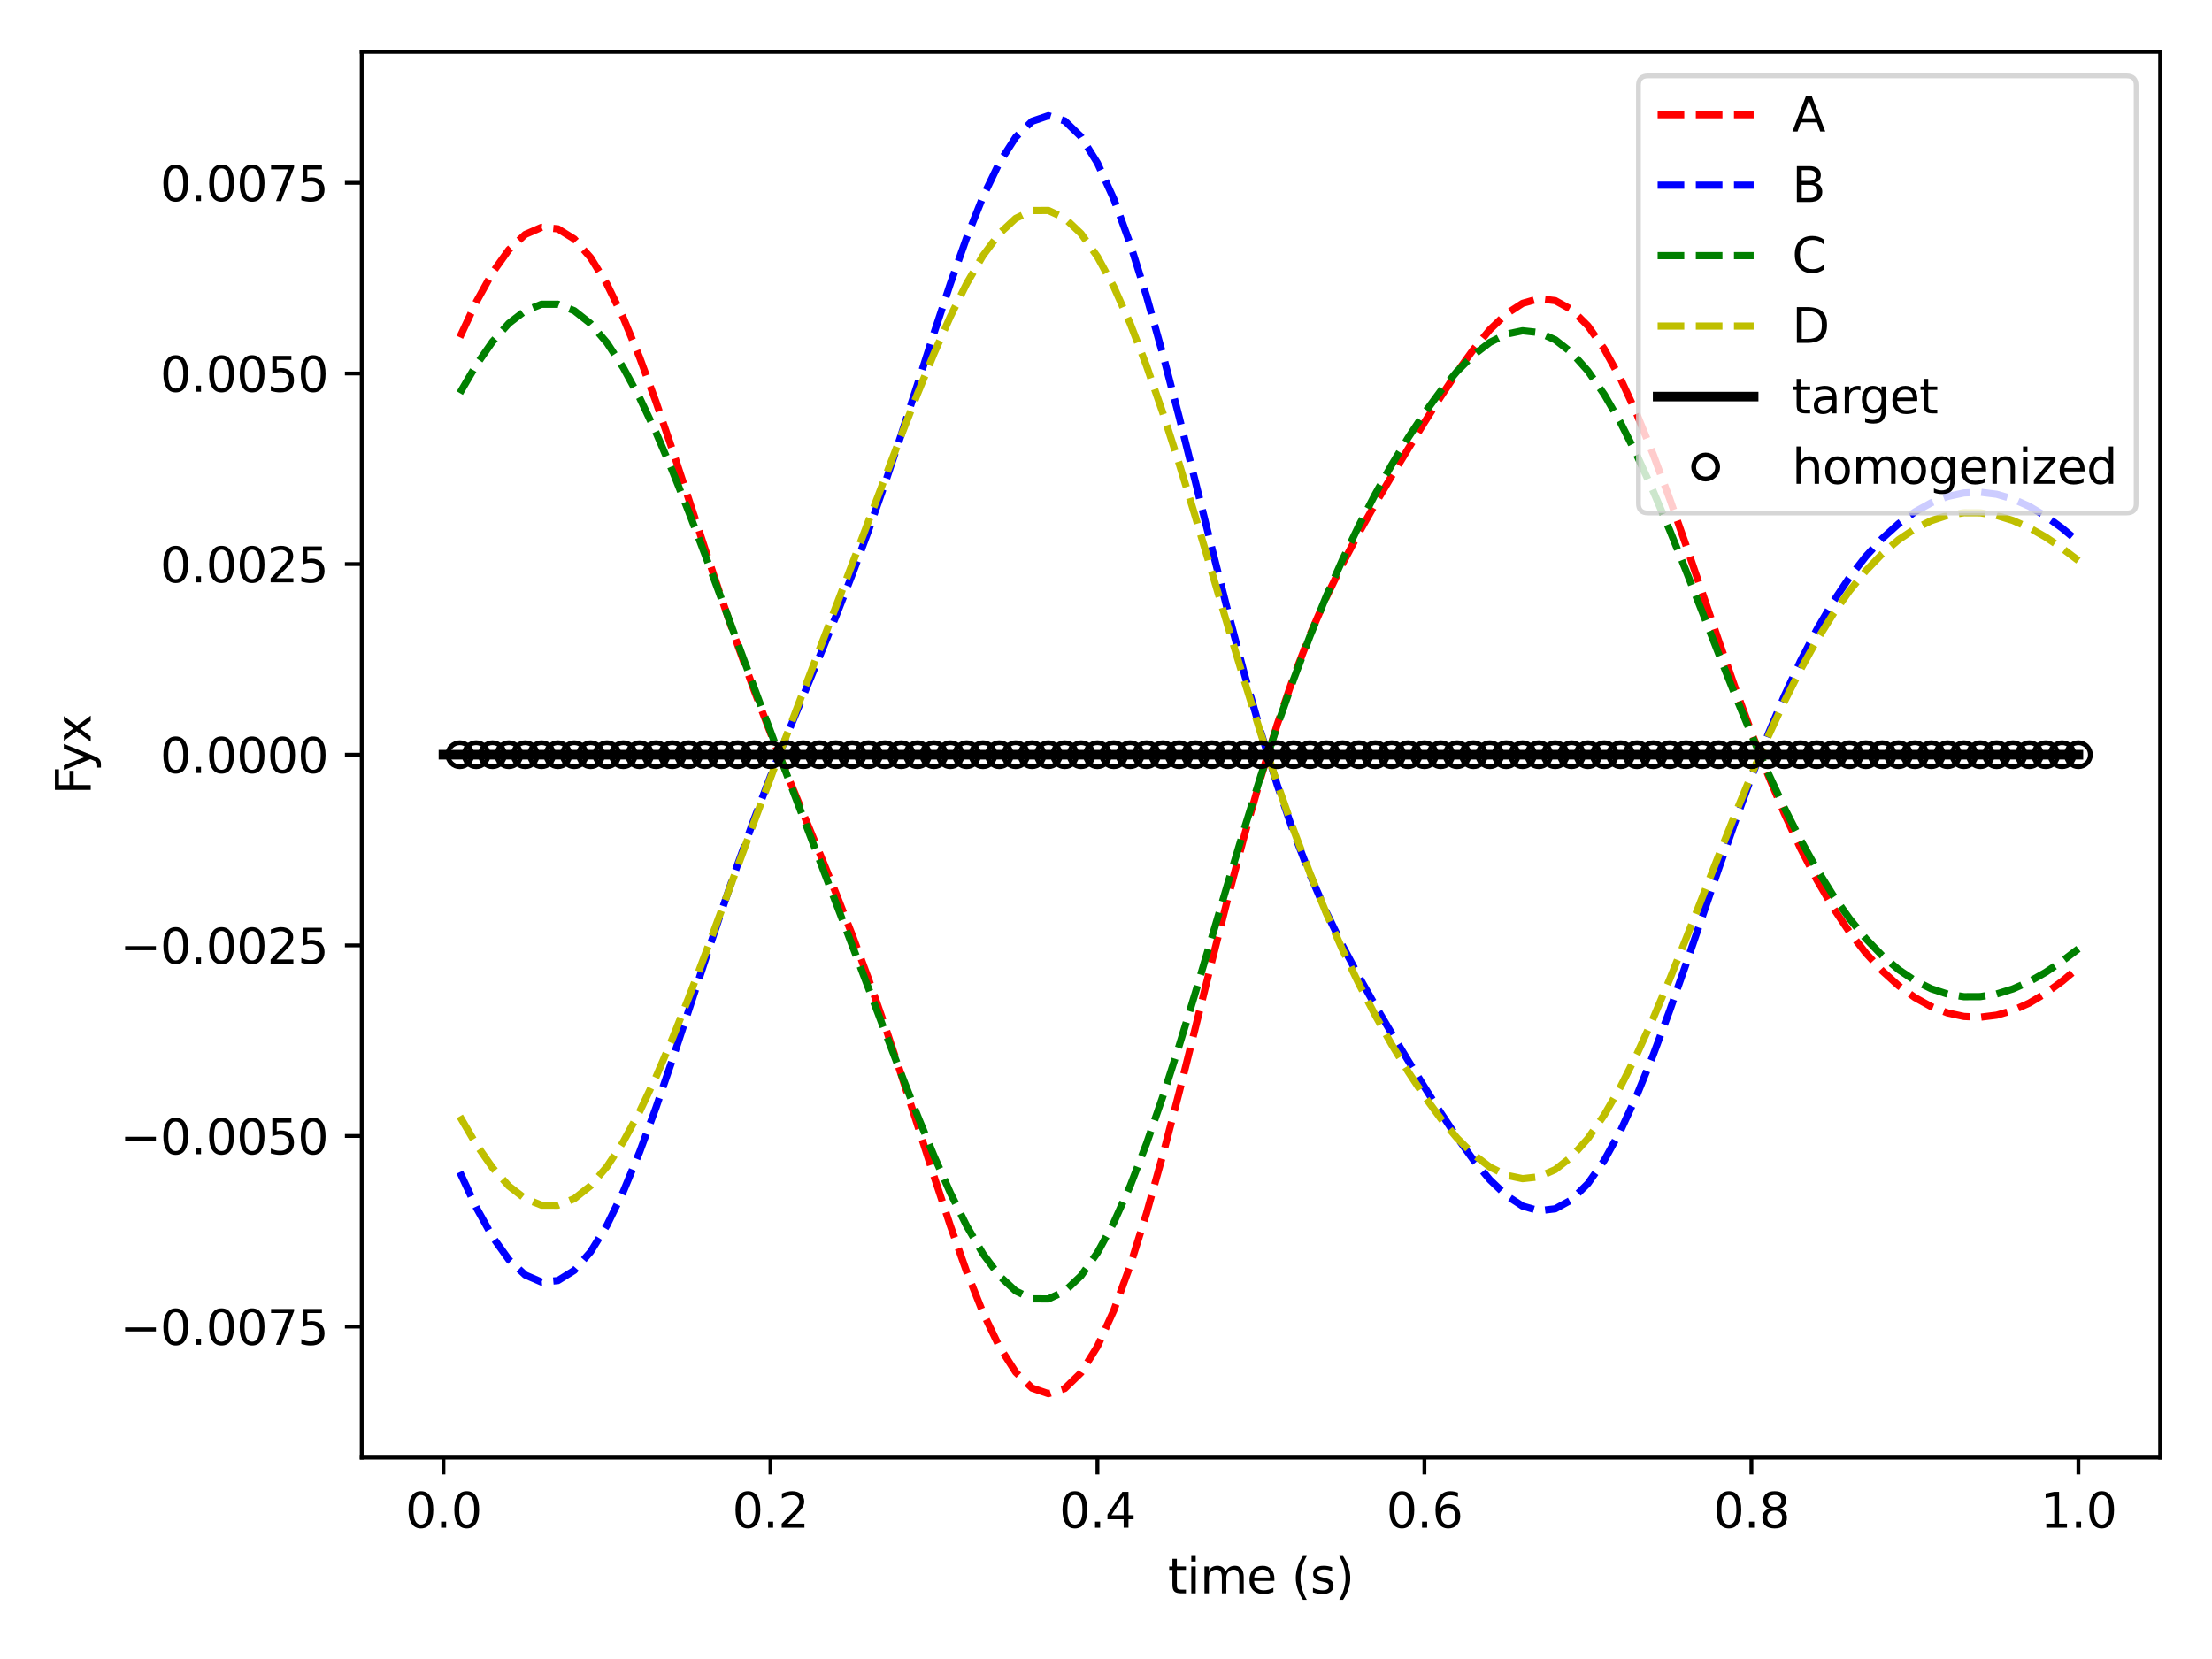 <?xml version="1.0" encoding="utf-8" standalone="no"?>
<!DOCTYPE svg PUBLIC "-//W3C//DTD SVG 1.1//EN"
  "http://www.w3.org/Graphics/SVG/1.1/DTD/svg11.dtd">
<svg xmlns:xlink="http://www.w3.org/1999/xlink" width="460.8pt" height="345.6pt" viewBox="0 0 460.8 345.6" xmlns="http://www.w3.org/2000/svg" version="1.1">
 <defs>
  <style type="text/css">*{stroke-linejoin: round; stroke-linecap: butt}</style>
 </defs>
 <g id="figure_1">
  <g id="patch_1">
   <path d="M 0 345.6 
L 460.8 345.6 
L 460.8 0 
L 0 0 
z
" style="fill: #ffffff"/>
  </g>
  <g id="axes_1">
   <g id="patch_2">
    <path d="M 75.35 303.64 
L 450 303.64 
L 450 10.8 
L 75.35 10.8 
z
" style="fill: #ffffff"/>
   </g>
   <g id="matplotlib.axis_1">
    <g id="xtick_1">
     <g id="line2d_1">
      <defs>
       <path id="m0afcc4e862" d="M 0 0 
L 0 3.5 
" style="stroke: #000000; stroke-width: 0.8"/>
      </defs>
      <g>
       <use xlink:href="#m0afcc4e862" x="92.38" y="303.64" style="stroke: #000000; stroke-width: 0.8"/>
      </g>
     </g>
     <g id="text_1">
      <!-- 0.0 -->
      <g transform="translate(84.428 318.238) scale(0.1 -0.1)">
       <defs>
        <path id="DejaVuSans-30" d="M 2034 4250 
Q 1547 4250 1301 3770 
Q 1056 3291 1056 2328 
Q 1056 1369 1301 889 
Q 1547 409 2034 409 
Q 2525 409 2770 889 
Q 3016 1369 3016 2328 
Q 3016 3291 2770 3770 
Q 2525 4250 2034 4250 
z
M 2034 4750 
Q 2819 4750 3233 4129 
Q 3647 3509 3647 2328 
Q 3647 1150 3233 529 
Q 2819 -91 2034 -91 
Q 1250 -91 836 529 
Q 422 1150 422 2328 
Q 422 3509 836 4129 
Q 1250 4750 2034 4750 
z
" transform="scale(0.016)"/>
        <path id="DejaVuSans-2e" d="M 684 794 
L 1344 794 
L 1344 0 
L 684 0 
L 684 794 
z
" transform="scale(0.016)"/>
       </defs>
       <use xlink:href="#DejaVuSans-30"/>
       <use xlink:href="#DejaVuSans-2e" x="63.623"/>
       <use xlink:href="#DejaVuSans-30" x="95.41"/>
      </g>
     </g>
    </g>
    <g id="xtick_2">
     <g id="line2d_2">
      <g>
       <use xlink:href="#m0afcc4e862" x="160.498" y="303.64" style="stroke: #000000; stroke-width: 0.8"/>
      </g>
     </g>
     <g id="text_2">
      <!-- 0.2 -->
      <g transform="translate(152.546 318.238) scale(0.1 -0.1)">
       <defs>
        <path id="DejaVuSans-32" d="M 1228 531 
L 3431 531 
L 3431 0 
L 469 0 
L 469 531 
Q 828 903 1448 1529 
Q 2069 2156 2228 2338 
Q 2531 2678 2651 2914 
Q 2772 3150 2772 3378 
Q 2772 3750 2511 3984 
Q 2250 4219 1831 4219 
Q 1534 4219 1204 4116 
Q 875 4013 500 3803 
L 500 4441 
Q 881 4594 1212 4672 
Q 1544 4750 1819 4750 
Q 2544 4750 2975 4387 
Q 3406 4025 3406 3419 
Q 3406 3131 3298 2873 
Q 3191 2616 2906 2266 
Q 2828 2175 2409 1742 
Q 1991 1309 1228 531 
z
" transform="scale(0.016)"/>
       </defs>
       <use xlink:href="#DejaVuSans-30"/>
       <use xlink:href="#DejaVuSans-2e" x="63.623"/>
       <use xlink:href="#DejaVuSans-32" x="95.41"/>
      </g>
     </g>
    </g>
    <g id="xtick_3">
     <g id="line2d_3">
      <g>
       <use xlink:href="#m0afcc4e862" x="228.616" y="303.64" style="stroke: #000000; stroke-width: 0.8"/>
      </g>
     </g>
     <g id="text_3">
      <!-- 0.4 -->
      <g transform="translate(220.664 318.238) scale(0.1 -0.1)">
       <defs>
        <path id="DejaVuSans-34" d="M 2419 4116 
L 825 1625 
L 2419 1625 
L 2419 4116 
z
M 2253 4666 
L 3047 4666 
L 3047 1625 
L 3713 1625 
L 3713 1100 
L 3047 1100 
L 3047 0 
L 2419 0 
L 2419 1100 
L 313 1100 
L 313 1709 
L 2253 4666 
z
" transform="scale(0.016)"/>
       </defs>
       <use xlink:href="#DejaVuSans-30"/>
       <use xlink:href="#DejaVuSans-2e" x="63.623"/>
       <use xlink:href="#DejaVuSans-34" x="95.41"/>
      </g>
     </g>
    </g>
    <g id="xtick_4">
     <g id="line2d_4">
      <g>
       <use xlink:href="#m0afcc4e862" x="296.734" y="303.64" style="stroke: #000000; stroke-width: 0.8"/>
      </g>
     </g>
     <g id="text_4">
      <!-- 0.6 -->
      <g transform="translate(288.783 318.238) scale(0.1 -0.1)">
       <defs>
        <path id="DejaVuSans-36" d="M 2113 2584 
Q 1688 2584 1439 2293 
Q 1191 2003 1191 1497 
Q 1191 994 1439 701 
Q 1688 409 2113 409 
Q 2538 409 2786 701 
Q 3034 994 3034 1497 
Q 3034 2003 2786 2293 
Q 2538 2584 2113 2584 
z
M 3366 4563 
L 3366 3988 
Q 3128 4100 2886 4159 
Q 2644 4219 2406 4219 
Q 1781 4219 1451 3797 
Q 1122 3375 1075 2522 
Q 1259 2794 1537 2939 
Q 1816 3084 2150 3084 
Q 2853 3084 3261 2657 
Q 3669 2231 3669 1497 
Q 3669 778 3244 343 
Q 2819 -91 2113 -91 
Q 1303 -91 875 529 
Q 447 1150 447 2328 
Q 447 3434 972 4092 
Q 1497 4750 2381 4750 
Q 2619 4750 2861 4703 
Q 3103 4656 3366 4563 
z
" transform="scale(0.016)"/>
       </defs>
       <use xlink:href="#DejaVuSans-30"/>
       <use xlink:href="#DejaVuSans-2e" x="63.623"/>
       <use xlink:href="#DejaVuSans-36" x="95.41"/>
      </g>
     </g>
    </g>
    <g id="xtick_5">
     <g id="line2d_5">
      <g>
       <use xlink:href="#m0afcc4e862" x="364.852" y="303.64" style="stroke: #000000; stroke-width: 0.8"/>
      </g>
     </g>
     <g id="text_5">
      <!-- 0.8 -->
      <g transform="translate(356.901 318.238) scale(0.1 -0.1)">
       <defs>
        <path id="DejaVuSans-38" d="M 2034 2216 
Q 1584 2216 1326 1975 
Q 1069 1734 1069 1313 
Q 1069 891 1326 650 
Q 1584 409 2034 409 
Q 2484 409 2743 651 
Q 3003 894 3003 1313 
Q 3003 1734 2745 1975 
Q 2488 2216 2034 2216 
z
M 1403 2484 
Q 997 2584 770 2862 
Q 544 3141 544 3541 
Q 544 4100 942 4425 
Q 1341 4750 2034 4750 
Q 2731 4750 3128 4425 
Q 3525 4100 3525 3541 
Q 3525 3141 3298 2862 
Q 3072 2584 2669 2484 
Q 3125 2378 3379 2068 
Q 3634 1759 3634 1313 
Q 3634 634 3220 271 
Q 2806 -91 2034 -91 
Q 1263 -91 848 271 
Q 434 634 434 1313 
Q 434 1759 690 2068 
Q 947 2378 1403 2484 
z
M 1172 3481 
Q 1172 3119 1398 2916 
Q 1625 2713 2034 2713 
Q 2441 2713 2670 2916 
Q 2900 3119 2900 3481 
Q 2900 3844 2670 4047 
Q 2441 4250 2034 4250 
Q 1625 4250 1398 4047 
Q 1172 3844 1172 3481 
z
" transform="scale(0.016)"/>
       </defs>
       <use xlink:href="#DejaVuSans-30"/>
       <use xlink:href="#DejaVuSans-2e" x="63.623"/>
       <use xlink:href="#DejaVuSans-38" x="95.41"/>
      </g>
     </g>
    </g>
    <g id="xtick_6">
     <g id="line2d_6">
      <g>
       <use xlink:href="#m0afcc4e862" x="432.97" y="303.64" style="stroke: #000000; stroke-width: 0.8"/>
      </g>
     </g>
     <g id="text_6">
      <!-- 1.0 -->
      <g transform="translate(425.019 318.238) scale(0.1 -0.1)">
       <defs>
        <path id="DejaVuSans-31" d="M 794 531 
L 1825 531 
L 1825 4091 
L 703 3866 
L 703 4441 
L 1819 4666 
L 2450 4666 
L 2450 531 
L 3481 531 
L 3481 0 
L 794 0 
L 794 531 
z
" transform="scale(0.016)"/>
       </defs>
       <use xlink:href="#DejaVuSans-31"/>
       <use xlink:href="#DejaVuSans-2e" x="63.623"/>
       <use xlink:href="#DejaVuSans-30" x="95.41"/>
      </g>
     </g>
    </g>
    <g id="text_7">
     <!-- time (s) -->
     <g transform="translate(243.284 331.917) scale(0.1 -0.1)">
      <defs>
       <path id="DejaVuSans-74" d="M 1172 4494 
L 1172 3500 
L 2356 3500 
L 2356 3053 
L 1172 3053 
L 1172 1153 
Q 1172 725 1289 603 
Q 1406 481 1766 481 
L 2356 481 
L 2356 0 
L 1766 0 
Q 1100 0 847 248 
Q 594 497 594 1153 
L 594 3053 
L 172 3053 
L 172 3500 
L 594 3500 
L 594 4494 
L 1172 4494 
z
" transform="scale(0.016)"/>
       <path id="DejaVuSans-69" d="M 603 3500 
L 1178 3500 
L 1178 0 
L 603 0 
L 603 3500 
z
M 603 4863 
L 1178 4863 
L 1178 4134 
L 603 4134 
L 603 4863 
z
" transform="scale(0.016)"/>
       <path id="DejaVuSans-6d" d="M 3328 2828 
Q 3544 3216 3844 3400 
Q 4144 3584 4550 3584 
Q 5097 3584 5394 3201 
Q 5691 2819 5691 2113 
L 5691 0 
L 5113 0 
L 5113 2094 
Q 5113 2597 4934 2840 
Q 4756 3084 4391 3084 
Q 3944 3084 3684 2787 
Q 3425 2491 3425 1978 
L 3425 0 
L 2847 0 
L 2847 2094 
Q 2847 2600 2669 2842 
Q 2491 3084 2119 3084 
Q 1678 3084 1418 2786 
Q 1159 2488 1159 1978 
L 1159 0 
L 581 0 
L 581 3500 
L 1159 3500 
L 1159 2956 
Q 1356 3278 1631 3431 
Q 1906 3584 2284 3584 
Q 2666 3584 2933 3390 
Q 3200 3197 3328 2828 
z
" transform="scale(0.016)"/>
       <path id="DejaVuSans-65" d="M 3597 1894 
L 3597 1613 
L 953 1613 
Q 991 1019 1311 708 
Q 1631 397 2203 397 
Q 2534 397 2845 478 
Q 3156 559 3463 722 
L 3463 178 
Q 3153 47 2828 -22 
Q 2503 -91 2169 -91 
Q 1331 -91 842 396 
Q 353 884 353 1716 
Q 353 2575 817 3079 
Q 1281 3584 2069 3584 
Q 2775 3584 3186 3129 
Q 3597 2675 3597 1894 
z
M 3022 2063 
Q 3016 2534 2758 2815 
Q 2500 3097 2075 3097 
Q 1594 3097 1305 2825 
Q 1016 2553 972 2059 
L 3022 2063 
z
" transform="scale(0.016)"/>
       <path id="DejaVuSans-20" transform="scale(0.016)"/>
       <path id="DejaVuSans-28" d="M 1984 4856 
Q 1566 4138 1362 3434 
Q 1159 2731 1159 2009 
Q 1159 1288 1364 580 
Q 1569 -128 1984 -844 
L 1484 -844 
Q 1016 -109 783 600 
Q 550 1309 550 2009 
Q 550 2706 781 3412 
Q 1013 4119 1484 4856 
L 1984 4856 
z
" transform="scale(0.016)"/>
       <path id="DejaVuSans-73" d="M 2834 3397 
L 2834 2853 
Q 2591 2978 2328 3040 
Q 2066 3103 1784 3103 
Q 1356 3103 1142 2972 
Q 928 2841 928 2578 
Q 928 2378 1081 2264 
Q 1234 2150 1697 2047 
L 1894 2003 
Q 2506 1872 2764 1633 
Q 3022 1394 3022 966 
Q 3022 478 2636 193 
Q 2250 -91 1575 -91 
Q 1294 -91 989 -36 
Q 684 19 347 128 
L 347 722 
Q 666 556 975 473 
Q 1284 391 1588 391 
Q 1994 391 2212 530 
Q 2431 669 2431 922 
Q 2431 1156 2273 1281 
Q 2116 1406 1581 1522 
L 1381 1569 
Q 847 1681 609 1914 
Q 372 2147 372 2553 
Q 372 3047 722 3315 
Q 1072 3584 1716 3584 
Q 2034 3584 2315 3537 
Q 2597 3491 2834 3397 
z
" transform="scale(0.016)"/>
       <path id="DejaVuSans-29" d="M 513 4856 
L 1013 4856 
Q 1481 4119 1714 3412 
Q 1947 2706 1947 2009 
Q 1947 1309 1714 600 
Q 1481 -109 1013 -844 
L 513 -844 
Q 928 -128 1133 580 
Q 1338 1288 1338 2009 
Q 1338 2731 1133 3434 
Q 928 4138 513 4856 
z
" transform="scale(0.016)"/>
      </defs>
      <use xlink:href="#DejaVuSans-74"/>
      <use xlink:href="#DejaVuSans-69" x="39.209"/>
      <use xlink:href="#DejaVuSans-6d" x="66.992"/>
      <use xlink:href="#DejaVuSans-65" x="164.404"/>
      <use xlink:href="#DejaVuSans-20" x="225.928"/>
      <use xlink:href="#DejaVuSans-28" x="257.715"/>
      <use xlink:href="#DejaVuSans-73" x="296.729"/>
      <use xlink:href="#DejaVuSans-29" x="348.828"/>
     </g>
    </g>
   </g>
   <g id="matplotlib.axis_2">
    <g id="ytick_1">
     <g id="line2d_7">
      <defs>
       <path id="m9a84eaff86" d="M 0 0 
L -3.5 0 
" style="stroke: #000000; stroke-width: 0.8"/>
      </defs>
      <g>
       <use xlink:href="#m9a84eaff86" x="75.35" y="276.352" style="stroke: #000000; stroke-width: 0.8"/>
      </g>
     </g>
     <g id="text_8">
      <!-- −0.0075 -->
      <g transform="translate(24.98 280.151) scale(0.1 -0.1)">
       <defs>
        <path id="DejaVuSans-2212" d="M 678 2272 
L 4684 2272 
L 4684 1741 
L 678 1741 
L 678 2272 
z
" transform="scale(0.016)"/>
        <path id="DejaVuSans-37" d="M 525 4666 
L 3525 4666 
L 3525 4397 
L 1831 0 
L 1172 0 
L 2766 4134 
L 525 4134 
L 525 4666 
z
" transform="scale(0.016)"/>
        <path id="DejaVuSans-35" d="M 691 4666 
L 3169 4666 
L 3169 4134 
L 1269 4134 
L 1269 2991 
Q 1406 3038 1543 3061 
Q 1681 3084 1819 3084 
Q 2600 3084 3056 2656 
Q 3513 2228 3513 1497 
Q 3513 744 3044 326 
Q 2575 -91 1722 -91 
Q 1428 -91 1123 -41 
Q 819 9 494 109 
L 494 744 
Q 775 591 1075 516 
Q 1375 441 1709 441 
Q 2250 441 2565 725 
Q 2881 1009 2881 1497 
Q 2881 1984 2565 2268 
Q 2250 2553 1709 2553 
Q 1456 2553 1204 2497 
Q 953 2441 691 2322 
L 691 4666 
z
" transform="scale(0.016)"/>
       </defs>
       <use xlink:href="#DejaVuSans-2212"/>
       <use xlink:href="#DejaVuSans-30" x="83.789"/>
       <use xlink:href="#DejaVuSans-2e" x="147.412"/>
       <use xlink:href="#DejaVuSans-30" x="179.199"/>
       <use xlink:href="#DejaVuSans-30" x="242.822"/>
       <use xlink:href="#DejaVuSans-37" x="306.445"/>
       <use xlink:href="#DejaVuSans-35" x="370.068"/>
      </g>
     </g>
    </g>
    <g id="ytick_2">
     <g id="line2d_8">
      <g>
       <use xlink:href="#m9a84eaff86" x="75.35" y="236.641" style="stroke: #000000; stroke-width: 0.8"/>
      </g>
     </g>
     <g id="text_9">
      <!-- −0.0050 -->
      <g transform="translate(24.98 240.44) scale(0.1 -0.1)">
       <use xlink:href="#DejaVuSans-2212"/>
       <use xlink:href="#DejaVuSans-30" x="83.789"/>
       <use xlink:href="#DejaVuSans-2e" x="147.412"/>
       <use xlink:href="#DejaVuSans-30" x="179.199"/>
       <use xlink:href="#DejaVuSans-30" x="242.822"/>
       <use xlink:href="#DejaVuSans-35" x="306.445"/>
       <use xlink:href="#DejaVuSans-30" x="370.068"/>
      </g>
     </g>
    </g>
    <g id="ytick_3">
     <g id="line2d_9">
      <g>
       <use xlink:href="#m9a84eaff86" x="75.35" y="196.93" style="stroke: #000000; stroke-width: 0.8"/>
      </g>
     </g>
     <g id="text_10">
      <!-- −0.0025 -->
      <g transform="translate(24.98 200.729) scale(0.1 -0.1)">
       <use xlink:href="#DejaVuSans-2212"/>
       <use xlink:href="#DejaVuSans-30" x="83.789"/>
       <use xlink:href="#DejaVuSans-2e" x="147.412"/>
       <use xlink:href="#DejaVuSans-30" x="179.199"/>
       <use xlink:href="#DejaVuSans-30" x="242.822"/>
       <use xlink:href="#DejaVuSans-32" x="306.445"/>
       <use xlink:href="#DejaVuSans-35" x="370.068"/>
      </g>
     </g>
    </g>
    <g id="ytick_4">
     <g id="line2d_10">
      <g>
       <use xlink:href="#m9a84eaff86" x="75.35" y="157.219" style="stroke: #000000; stroke-width: 0.8"/>
      </g>
     </g>
     <g id="text_11">
      <!-- 0.0000 -->
      <g transform="translate(33.359 161.019) scale(0.1 -0.1)">
       <use xlink:href="#DejaVuSans-30"/>
       <use xlink:href="#DejaVuSans-2e" x="63.623"/>
       <use xlink:href="#DejaVuSans-30" x="95.41"/>
       <use xlink:href="#DejaVuSans-30" x="159.033"/>
       <use xlink:href="#DejaVuSans-30" x="222.656"/>
       <use xlink:href="#DejaVuSans-30" x="286.279"/>
      </g>
     </g>
    </g>
    <g id="ytick_5">
     <g id="line2d_11">
      <g>
       <use xlink:href="#m9a84eaff86" x="75.35" y="117.509" style="stroke: #000000; stroke-width: 0.8"/>
      </g>
     </g>
     <g id="text_12">
      <!-- 0.0025 -->
      <g transform="translate(33.359 121.308) scale(0.1 -0.1)">
       <use xlink:href="#DejaVuSans-30"/>
       <use xlink:href="#DejaVuSans-2e" x="63.623"/>
       <use xlink:href="#DejaVuSans-30" x="95.41"/>
       <use xlink:href="#DejaVuSans-30" x="159.033"/>
       <use xlink:href="#DejaVuSans-32" x="222.656"/>
       <use xlink:href="#DejaVuSans-35" x="286.279"/>
      </g>
     </g>
    </g>
    <g id="ytick_6">
     <g id="line2d_12">
      <g>
       <use xlink:href="#m9a84eaff86" x="75.35" y="77.798" style="stroke: #000000; stroke-width: 0.8"/>
      </g>
     </g>
     <g id="text_13">
      <!-- 0.0050 -->
      <g transform="translate(33.359 81.597) scale(0.1 -0.1)">
       <use xlink:href="#DejaVuSans-30"/>
       <use xlink:href="#DejaVuSans-2e" x="63.623"/>
       <use xlink:href="#DejaVuSans-30" x="95.41"/>
       <use xlink:href="#DejaVuSans-30" x="159.033"/>
       <use xlink:href="#DejaVuSans-35" x="222.656"/>
       <use xlink:href="#DejaVuSans-30" x="286.279"/>
      </g>
     </g>
    </g>
    <g id="ytick_7">
     <g id="line2d_13">
      <g>
       <use xlink:href="#m9a84eaff86" x="75.35" y="38.087" style="stroke: #000000; stroke-width: 0.8"/>
      </g>
     </g>
     <g id="text_14">
      <!-- 0.0075 -->
      <g transform="translate(33.359 41.887) scale(0.1 -0.1)">
       <use xlink:href="#DejaVuSans-30"/>
       <use xlink:href="#DejaVuSans-2e" x="63.623"/>
       <use xlink:href="#DejaVuSans-30" x="95.41"/>
       <use xlink:href="#DejaVuSans-30" x="159.033"/>
       <use xlink:href="#DejaVuSans-37" x="222.656"/>
       <use xlink:href="#DejaVuSans-35" x="286.279"/>
      </g>
     </g>
    </g>
    <g id="text_15">
     <!-- Fyx -->
     <g transform="translate(18.9 165.558) rotate(-90) scale(0.1 -0.1)">
      <defs>
       <path id="DejaVuSans-46" d="M 628 4666 
L 3309 4666 
L 3309 4134 
L 1259 4134 
L 1259 2759 
L 3109 2759 
L 3109 2228 
L 1259 2228 
L 1259 0 
L 628 0 
L 628 4666 
z
" transform="scale(0.016)"/>
       <path id="DejaVuSans-79" d="M 2059 -325 
Q 1816 -950 1584 -1140 
Q 1353 -1331 966 -1331 
L 506 -1331 
L 506 -850 
L 844 -850 
Q 1081 -850 1212 -737 
Q 1344 -625 1503 -206 
L 1606 56 
L 191 3500 
L 800 3500 
L 1894 763 
L 2988 3500 
L 3597 3500 
L 2059 -325 
z
" transform="scale(0.016)"/>
       <path id="DejaVuSans-78" d="M 3513 3500 
L 2247 1797 
L 3578 0 
L 2900 0 
L 1881 1375 
L 863 0 
L 184 0 
L 1544 1831 
L 300 3500 
L 978 3500 
L 1906 2253 
L 2834 3500 
L 3513 3500 
z
" transform="scale(0.016)"/>
      </defs>
      <use xlink:href="#DejaVuSans-46"/>
      <use xlink:href="#DejaVuSans-79" x="48.395"/>
      <use xlink:href="#DejaVuSans-78" x="107.574"/>
     </g>
    </g>
   </g>
   <g id="line2d_14">
    <path d="M 95.785 70.269 
L 99.191 62.949 
L 102.597 56.792 
L 106.003 52.026 
L 109.409 48.838 
L 112.815 47.362 
L 116.221 47.675 
L 119.627 49.792 
L 123.033 53.668 
L 126.439 59.195 
L 129.845 66.204 
L 133.25 74.47 
L 136.656 83.722 
L 140.062 93.66 
L 143.468 103.97 
L 146.874 114.356 
L 150.28 124.562 
L 153.686 134.404 
L 157.092 143.78 
L 160.498 152.681 
L 163.904 161.187 
L 167.31 169.448 
L 170.715 177.658 
L 174.121 186.026 
L 177.527 194.742 
L 180.933 203.941 
L 184.339 213.675 
L 187.745 223.892 
L 191.151 234.428 
L 194.557 245.017 
L 197.963 255.313 
L 201.369 264.925 
L 204.775 273.456 
L 208.18 280.536 
L 211.586 285.853 
L 214.992 289.17 
L 218.398 290.329 
L 221.804 289.255 
L 225.21 285.949 
L 228.616 280.48 
L 232.022 272.986 
L 235.428 263.665 
L 238.834 252.772 
L 242.24 240.616 
L 245.645 227.551 
L 249.051 213.96 
L 252.457 200.239 
L 255.863 186.771 
L 259.269 173.894 
L 262.675 161.877 
L 266.081 150.896 
L 269.487 141.024 
L 272.893 132.231 
L 276.299 124.406 
L 279.705 117.378 
L 283.11 110.949 
L 286.516 104.926 
L 289.922 99.152 
L 293.328 93.521 
L 296.734 88 
L 300.14 82.623 
L 303.546 77.496 
L 306.952 72.782 
L 310.358 68.682 
L 313.764 65.415 
L 317.17 63.198 
L 320.575 62.22 
L 323.981 62.625 
L 327.387 64.504 
L 330.793 67.883 
L 334.199 72.722 
L 337.605 78.923 
L 341.011 86.327 
L 344.417 94.733 
L 347.823 103.907 
L 351.229 113.595 
L 354.635 123.537 
L 358.04 133.486 
L 361.446 143.215 
L 364.852 152.532 
L 368.258 161.285 
L 371.664 169.366 
L 375.07 176.707 
L 378.476 183.283 
L 381.882 189.096 
L 385.288 194.17 
L 388.694 198.542 
L 392.1 202.25 
L 395.505 205.33 
L 398.911 207.808 
L 402.317 209.7 
L 405.723 211.013 
L 409.129 211.747 
L 412.535 211.901 
L 415.941 211.476 
L 419.347 210.484 
L 422.753 208.948 
L 426.159 206.91 
L 429.565 204.427 
L 432.97 201.573 
" clip-path="url(#pb21cee288b)" style="fill: none; stroke-dasharray: 5.55,2.4; stroke-dashoffset: 0; stroke: #ff0000; stroke-width: 1.5"/>
   </g>
   <g id="line2d_15">
    <path d="M 95.785 244.17 
L 99.191 251.49 
L 102.597 257.647 
L 106.003 262.413 
L 109.409 265.601 
L 112.815 267.077 
L 116.221 266.764 
L 119.627 264.647 
L 123.033 260.771 
L 126.439 255.244 
L 129.845 248.235 
L 133.25 239.969 
L 136.656 230.716 
L 140.062 220.779 
L 143.468 210.469 
L 146.874 200.083 
L 150.28 189.877 
L 153.686 180.035 
L 157.092 170.659 
L 160.498 161.758 
L 163.904 153.252 
L 167.31 144.992 
L 170.715 136.782 
L 174.121 128.414 
L 177.527 119.698 
L 180.933 110.498 
L 184.339 100.764 
L 187.745 90.548 
L 191.151 80.011 
L 194.557 69.422 
L 197.963 59.126 
L 201.369 49.514 
L 204.775 40.983 
L 208.18 33.904 
L 211.586 28.587 
L 214.992 25.27 
L 218.398 24.111 
L 221.804 25.185 
L 225.21 28.492 
L 228.616 33.96 
L 232.022 41.454 
L 235.428 50.775 
L 238.834 61.668 
L 242.24 73.823 
L 245.645 86.889 
L 249.051 100.48 
L 252.457 114.2 
L 255.863 127.668 
L 259.269 140.545 
L 262.675 152.562 
L 266.081 163.543 
L 269.487 173.415 
L 272.893 182.208 
L 276.299 190.033 
L 279.705 197.061 
L 283.11 203.49 
L 286.516 209.513 
L 289.922 215.288 
L 293.328 220.918 
L 296.734 226.439 
L 300.14 231.816 
L 303.546 236.943 
L 306.952 241.657 
L 310.358 245.757 
L 313.764 249.024 
L 317.17 251.241 
L 320.575 252.219 
L 323.981 251.814 
L 327.387 249.935 
L 330.793 246.556 
L 334.199 241.716 
L 337.605 235.516 
L 341.011 228.112 
L 344.417 219.706 
L 347.823 210.532 
L 351.229 200.844 
L 354.635 190.902 
L 358.04 180.953 
L 361.446 171.224 
L 364.852 161.907 
L 368.258 153.154 
L 371.664 145.073 
L 375.07 137.732 
L 378.476 131.156 
L 381.882 125.343 
L 385.288 120.269 
L 388.694 115.897 
L 392.1 112.189 
L 395.505 109.109 
L 398.911 106.631 
L 402.317 104.739 
L 405.723 103.426 
L 409.129 102.692 
L 412.535 102.538 
L 415.941 102.963 
L 419.347 103.955 
L 422.753 105.491 
L 426.159 107.529 
L 429.565 110.012 
L 432.97 112.866 
" clip-path="url(#pb21cee288b)" style="fill: none; stroke-dasharray: 5.55,2.4; stroke-dashoffset: 0; stroke: #0000ff; stroke-width: 1.5"/>
   </g>
   <g id="line2d_16">
    <path d="M 95.785 81.882 
L 99.191 76.07 
L 102.597 71.178 
L 106.003 67.357 
L 109.409 64.729 
L 112.815 63.383 
L 116.221 63.376 
L 119.627 64.729 
L 123.033 67.424 
L 126.439 71.41 
L 129.845 76.6 
L 133.25 82.875 
L 136.656 90.085 
L 140.062 98.06 
L 143.468 106.614 
L 146.874 115.563 
L 150.28 124.735 
L 153.686 133.986 
L 157.092 143.209 
L 160.498 152.341 
L 163.904 161.361 
L 167.31 170.286 
L 170.715 179.159 
L 174.121 188.028 
L 177.527 196.933 
L 180.933 205.885 
L 184.339 214.852 
L 187.745 223.752 
L 191.151 232.45 
L 194.557 240.763 
L 197.963 248.477 
L 201.369 255.363 
L 204.775 261.197 
L 208.18 265.778 
L 211.586 268.944 
L 214.992 270.575 
L 218.398 270.598 
L 221.804 268.987 
L 225.21 265.756 
L 228.616 260.96 
L 232.022 254.688 
L 235.428 247.064 
L 238.834 238.245 
L 242.24 228.423 
L 245.645 217.816 
L 249.051 206.666 
L 252.457 195.224 
L 255.863 183.743 
L 259.269 172.456 
L 262.675 161.562 
L 266.081 151.215 
L 269.487 141.513 
L 272.893 132.504 
L 276.299 124.183 
L 279.705 116.514 
L 283.11 109.437 
L 286.516 102.891 
L 289.922 96.825 
L 293.328 91.214 
L 296.734 86.065 
L 300.14 81.418 
L 303.546 77.347 
L 306.952 73.949 
L 310.358 71.336 
L 313.764 69.62 
L 317.17 68.907 
L 320.575 69.278 
L 323.981 70.788 
L 327.387 73.459 
L 330.793 77.272 
L 334.199 82.176 
L 337.605 88.079 
L 341.011 94.861 
L 344.417 102.372 
L 347.823 110.447 
L 351.229 118.903 
L 354.635 127.56 
L 358.04 136.238 
L 361.446 144.772 
L 364.852 153.017 
L 368.258 160.851 
L 371.664 168.178 
L 375.07 174.927 
L 378.476 181.055 
L 381.882 186.536 
L 385.288 191.363 
L 388.694 195.539 
L 392.1 199.075 
L 395.505 201.984 
L 398.911 204.281 
L 402.317 205.978 
L 405.723 207.089 
L 409.129 207.628 
L 412.535 207.611 
L 415.941 207.06 
L 419.347 206.004 
L 422.753 204.481 
L 426.159 202.541 
L 429.565 200.243 
L 432.97 197.654 
" clip-path="url(#pb21cee288b)" style="fill: none; stroke-dasharray: 5.55,2.4; stroke-dashoffset: 0; stroke: #008000; stroke-width: 1.5"/>
   </g>
   <g id="line2d_17">
    <path d="M 95.785 232.557 
L 99.191 238.369 
L 102.597 243.26 
L 106.003 247.082 
L 109.409 249.71 
L 112.815 251.056 
L 116.221 251.063 
L 119.627 249.711 
L 123.033 247.015 
L 126.439 243.029 
L 129.845 237.839 
L 133.25 231.564 
L 136.656 224.354 
L 140.062 216.379 
L 143.468 207.825 
L 146.874 198.876 
L 150.28 189.704 
L 153.686 180.453 
L 157.092 171.229 
L 160.498 162.098 
L 163.904 153.078 
L 167.31 144.152 
L 170.715 135.279 
L 174.121 126.41 
L 177.527 117.505 
L 180.933 108.554 
L 184.339 99.586 
L 187.745 90.686 
L 191.151 81.989 
L 194.557 73.676 
L 197.963 65.962 
L 201.369 59.076 
L 204.775 53.242 
L 208.18 48.66 
L 211.586 45.494 
L 214.992 43.863 
L 218.398 43.84 
L 221.804 45.451 
L 225.21 48.681 
L 228.616 53.478 
L 232.022 59.75 
L 235.428 67.374 
L 238.834 76.193 
L 242.24 86.015 
L 245.645 96.622 
L 249.051 107.773 
L 252.457 119.215 
L 255.863 130.696 
L 259.269 141.983 
L 262.675 152.877 
L 266.081 163.224 
L 269.487 172.925 
L 272.893 181.935 
L 276.299 190.256 
L 279.705 197.925 
L 283.11 205.002 
L 286.516 211.548 
L 289.922 217.613 
L 293.328 223.224 
L 296.734 228.374 
L 300.14 233.021 
L 303.546 237.092 
L 306.952 240.49 
L 310.358 243.103 
L 313.764 244.819 
L 317.17 245.532 
L 320.575 245.161 
L 323.981 243.651 
L 327.387 240.98 
L 330.793 237.167 
L 334.199 232.263 
L 337.605 226.36 
L 341.011 219.578 
L 344.417 212.067 
L 347.823 203.992 
L 351.229 195.535 
L 354.635 186.879 
L 358.04 178.201 
L 361.446 169.667 
L 364.852 161.421 
L 368.258 153.588 
L 371.664 146.261 
L 375.07 139.512 
L 378.476 133.384 
L 381.882 127.903 
L 385.288 123.076 
L 388.694 118.9 
L 392.1 115.364 
L 395.505 112.455 
L 398.911 110.158 
L 402.317 108.461 
L 405.723 107.35 
L 409.129 106.811 
L 412.535 106.828 
L 415.941 107.379 
L 419.347 108.435 
L 422.753 109.958 
L 426.159 111.897 
L 429.565 114.196 
L 432.97 116.784 
" clip-path="url(#pb21cee288b)" style="fill: none; stroke-dasharray: 5.55,2.4; stroke-dashoffset: 0; stroke: #bfbf00; stroke-width: 1.5"/>
   </g>
   <g id="line2d_18">
    <path d="M 92.38 157.219 
L 95.785 157.219 
L 99.191 157.219 
L 102.597 157.219 
L 106.003 157.219 
L 109.409 157.219 
L 112.815 157.219 
L 116.221 157.219 
L 119.627 157.219 
L 123.033 157.219 
L 126.439 157.219 
L 129.845 157.219 
L 133.25 157.219 
L 136.656 157.219 
L 140.062 157.219 
L 143.468 157.219 
L 146.874 157.219 
L 150.28 157.219 
L 153.686 157.219 
L 157.092 157.219 
L 160.498 157.219 
L 163.904 157.219 
L 167.31 157.219 
L 170.715 157.219 
L 174.121 157.219 
L 177.527 157.219 
L 180.933 157.219 
L 184.339 157.219 
L 187.745 157.219 
L 191.151 157.219 
L 194.557 157.219 
L 197.963 157.219 
L 201.369 157.219 
L 204.775 157.219 
L 208.18 157.219 
L 211.586 157.219 
L 214.992 157.219 
L 218.398 157.219 
L 221.804 157.219 
L 225.21 157.219 
L 228.616 157.219 
L 232.022 157.219 
L 235.428 157.219 
L 238.834 157.219 
L 242.24 157.219 
L 245.645 157.219 
L 249.051 157.219 
L 252.457 157.219 
L 255.863 157.219 
L 259.269 157.219 
L 262.675 157.219 
L 266.081 157.219 
L 269.487 157.219 
L 272.893 157.219 
L 276.299 157.219 
L 279.705 157.219 
L 283.11 157.219 
L 286.516 157.219 
L 289.922 157.219 
L 293.328 157.219 
L 296.734 157.219 
L 300.14 157.219 
L 303.546 157.219 
L 306.952 157.219 
L 310.358 157.219 
L 313.764 157.219 
L 317.17 157.219 
L 320.575 157.219 
L 323.981 157.219 
L 327.387 157.219 
L 330.793 157.219 
L 334.199 157.219 
L 337.605 157.219 
L 341.011 157.219 
L 344.417 157.219 
L 347.823 157.219 
L 351.229 157.219 
L 354.635 157.219 
L 358.04 157.219 
L 361.446 157.219 
L 364.852 157.219 
L 368.258 157.219 
L 371.664 157.219 
L 375.07 157.219 
L 378.476 157.219 
L 381.882 157.219 
L 385.288 157.219 
L 388.694 157.219 
L 392.1 157.219 
L 395.505 157.219 
L 398.911 157.219 
L 402.317 157.219 
L 405.723 157.219 
L 409.129 157.219 
L 412.535 157.219 
L 415.941 157.219 
L 419.347 157.219 
L 422.753 157.219 
L 426.159 157.219 
L 429.565 157.219 
L 432.97 157.219 
" clip-path="url(#pb21cee288b)" style="fill: none; stroke: #000000; stroke-width: 2; stroke-linecap: square"/>
   </g>
   <g id="line2d_19">
    <defs>
     <path id="mef61c03df7" d="M 0 2.5 
C 0.663 2.5 1.299 2.237 1.768 1.768 
C 2.237 1.299 2.5 0.663 2.5 0 
C 2.5 -0.663 2.237 -1.299 1.768 -1.768 
C 1.299 -2.237 0.663 -2.5 0 -2.5 
C -0.663 -2.5 -1.299 -2.237 -1.768 -1.768 
C -2.237 -1.299 -2.5 -0.663 -2.5 0 
C -2.5 0.663 -2.237 1.299 -1.768 1.768 
C -1.299 2.237 -0.663 2.5 0 2.5 
z
" style="stroke: #000000"/>
    </defs>
    <g clip-path="url(#pb21cee288b)">
     <use xlink:href="#mef61c03df7" x="95.785" y="157.219" style="fill-opacity: 0; stroke: #000000"/>
     <use xlink:href="#mef61c03df7" x="99.191" y="157.219" style="fill-opacity: 0; stroke: #000000"/>
     <use xlink:href="#mef61c03df7" x="102.597" y="157.219" style="fill-opacity: 0; stroke: #000000"/>
     <use xlink:href="#mef61c03df7" x="106.003" y="157.219" style="fill-opacity: 0; stroke: #000000"/>
     <use xlink:href="#mef61c03df7" x="109.409" y="157.219" style="fill-opacity: 0; stroke: #000000"/>
     <use xlink:href="#mef61c03df7" x="112.815" y="157.219" style="fill-opacity: 0; stroke: #000000"/>
     <use xlink:href="#mef61c03df7" x="116.221" y="157.219" style="fill-opacity: 0; stroke: #000000"/>
     <use xlink:href="#mef61c03df7" x="119.627" y="157.219" style="fill-opacity: 0; stroke: #000000"/>
     <use xlink:href="#mef61c03df7" x="123.033" y="157.219" style="fill-opacity: 0; stroke: #000000"/>
     <use xlink:href="#mef61c03df7" x="126.439" y="157.219" style="fill-opacity: 0; stroke: #000000"/>
     <use xlink:href="#mef61c03df7" x="129.845" y="157.219" style="fill-opacity: 0; stroke: #000000"/>
     <use xlink:href="#mef61c03df7" x="133.25" y="157.219" style="fill-opacity: 0; stroke: #000000"/>
     <use xlink:href="#mef61c03df7" x="136.656" y="157.219" style="fill-opacity: 0; stroke: #000000"/>
     <use xlink:href="#mef61c03df7" x="140.062" y="157.219" style="fill-opacity: 0; stroke: #000000"/>
     <use xlink:href="#mef61c03df7" x="143.468" y="157.219" style="fill-opacity: 0; stroke: #000000"/>
     <use xlink:href="#mef61c03df7" x="146.874" y="157.219" style="fill-opacity: 0; stroke: #000000"/>
     <use xlink:href="#mef61c03df7" x="150.28" y="157.219" style="fill-opacity: 0; stroke: #000000"/>
     <use xlink:href="#mef61c03df7" x="153.686" y="157.219" style="fill-opacity: 0; stroke: #000000"/>
     <use xlink:href="#mef61c03df7" x="157.092" y="157.219" style="fill-opacity: 0; stroke: #000000"/>
     <use xlink:href="#mef61c03df7" x="160.498" y="157.219" style="fill-opacity: 0; stroke: #000000"/>
     <use xlink:href="#mef61c03df7" x="163.904" y="157.219" style="fill-opacity: 0; stroke: #000000"/>
     <use xlink:href="#mef61c03df7" x="167.31" y="157.219" style="fill-opacity: 0; stroke: #000000"/>
     <use xlink:href="#mef61c03df7" x="170.715" y="157.219" style="fill-opacity: 0; stroke: #000000"/>
     <use xlink:href="#mef61c03df7" x="174.121" y="157.219" style="fill-opacity: 0; stroke: #000000"/>
     <use xlink:href="#mef61c03df7" x="177.527" y="157.219" style="fill-opacity: 0; stroke: #000000"/>
     <use xlink:href="#mef61c03df7" x="180.933" y="157.219" style="fill-opacity: 0; stroke: #000000"/>
     <use xlink:href="#mef61c03df7" x="184.339" y="157.219" style="fill-opacity: 0; stroke: #000000"/>
     <use xlink:href="#mef61c03df7" x="187.745" y="157.219" style="fill-opacity: 0; stroke: #000000"/>
     <use xlink:href="#mef61c03df7" x="191.151" y="157.219" style="fill-opacity: 0; stroke: #000000"/>
     <use xlink:href="#mef61c03df7" x="194.557" y="157.219" style="fill-opacity: 0; stroke: #000000"/>
     <use xlink:href="#mef61c03df7" x="197.963" y="157.219" style="fill-opacity: 0; stroke: #000000"/>
     <use xlink:href="#mef61c03df7" x="201.369" y="157.219" style="fill-opacity: 0; stroke: #000000"/>
     <use xlink:href="#mef61c03df7" x="204.775" y="157.219" style="fill-opacity: 0; stroke: #000000"/>
     <use xlink:href="#mef61c03df7" x="208.18" y="157.219" style="fill-opacity: 0; stroke: #000000"/>
     <use xlink:href="#mef61c03df7" x="211.586" y="157.219" style="fill-opacity: 0; stroke: #000000"/>
     <use xlink:href="#mef61c03df7" x="214.992" y="157.219" style="fill-opacity: 0; stroke: #000000"/>
     <use xlink:href="#mef61c03df7" x="218.398" y="157.219" style="fill-opacity: 0; stroke: #000000"/>
     <use xlink:href="#mef61c03df7" x="221.804" y="157.219" style="fill-opacity: 0; stroke: #000000"/>
     <use xlink:href="#mef61c03df7" x="225.21" y="157.219" style="fill-opacity: 0; stroke: #000000"/>
     <use xlink:href="#mef61c03df7" x="228.616" y="157.219" style="fill-opacity: 0; stroke: #000000"/>
     <use xlink:href="#mef61c03df7" x="232.022" y="157.219" style="fill-opacity: 0; stroke: #000000"/>
     <use xlink:href="#mef61c03df7" x="235.428" y="157.219" style="fill-opacity: 0; stroke: #000000"/>
     <use xlink:href="#mef61c03df7" x="238.834" y="157.219" style="fill-opacity: 0; stroke: #000000"/>
     <use xlink:href="#mef61c03df7" x="242.24" y="157.219" style="fill-opacity: 0; stroke: #000000"/>
     <use xlink:href="#mef61c03df7" x="245.645" y="157.219" style="fill-opacity: 0; stroke: #000000"/>
     <use xlink:href="#mef61c03df7" x="249.051" y="157.219" style="fill-opacity: 0; stroke: #000000"/>
     <use xlink:href="#mef61c03df7" x="252.457" y="157.219" style="fill-opacity: 0; stroke: #000000"/>
     <use xlink:href="#mef61c03df7" x="255.863" y="157.219" style="fill-opacity: 0; stroke: #000000"/>
     <use xlink:href="#mef61c03df7" x="259.269" y="157.219" style="fill-opacity: 0; stroke: #000000"/>
     <use xlink:href="#mef61c03df7" x="262.675" y="157.219" style="fill-opacity: 0; stroke: #000000"/>
     <use xlink:href="#mef61c03df7" x="266.081" y="157.219" style="fill-opacity: 0; stroke: #000000"/>
     <use xlink:href="#mef61c03df7" x="269.487" y="157.219" style="fill-opacity: 0; stroke: #000000"/>
     <use xlink:href="#mef61c03df7" x="272.893" y="157.219" style="fill-opacity: 0; stroke: #000000"/>
     <use xlink:href="#mef61c03df7" x="276.299" y="157.219" style="fill-opacity: 0; stroke: #000000"/>
     <use xlink:href="#mef61c03df7" x="279.705" y="157.219" style="fill-opacity: 0; stroke: #000000"/>
     <use xlink:href="#mef61c03df7" x="283.11" y="157.219" style="fill-opacity: 0; stroke: #000000"/>
     <use xlink:href="#mef61c03df7" x="286.516" y="157.219" style="fill-opacity: 0; stroke: #000000"/>
     <use xlink:href="#mef61c03df7" x="289.922" y="157.219" style="fill-opacity: 0; stroke: #000000"/>
     <use xlink:href="#mef61c03df7" x="293.328" y="157.219" style="fill-opacity: 0; stroke: #000000"/>
     <use xlink:href="#mef61c03df7" x="296.734" y="157.219" style="fill-opacity: 0; stroke: #000000"/>
     <use xlink:href="#mef61c03df7" x="300.14" y="157.219" style="fill-opacity: 0; stroke: #000000"/>
     <use xlink:href="#mef61c03df7" x="303.546" y="157.219" style="fill-opacity: 0; stroke: #000000"/>
     <use xlink:href="#mef61c03df7" x="306.952" y="157.219" style="fill-opacity: 0; stroke: #000000"/>
     <use xlink:href="#mef61c03df7" x="310.358" y="157.219" style="fill-opacity: 0; stroke: #000000"/>
     <use xlink:href="#mef61c03df7" x="313.764" y="157.219" style="fill-opacity: 0; stroke: #000000"/>
     <use xlink:href="#mef61c03df7" x="317.17" y="157.219" style="fill-opacity: 0; stroke: #000000"/>
     <use xlink:href="#mef61c03df7" x="320.575" y="157.219" style="fill-opacity: 0; stroke: #000000"/>
     <use xlink:href="#mef61c03df7" x="323.981" y="157.219" style="fill-opacity: 0; stroke: #000000"/>
     <use xlink:href="#mef61c03df7" x="327.387" y="157.219" style="fill-opacity: 0; stroke: #000000"/>
     <use xlink:href="#mef61c03df7" x="330.793" y="157.219" style="fill-opacity: 0; stroke: #000000"/>
     <use xlink:href="#mef61c03df7" x="334.199" y="157.219" style="fill-opacity: 0; stroke: #000000"/>
     <use xlink:href="#mef61c03df7" x="337.605" y="157.219" style="fill-opacity: 0; stroke: #000000"/>
     <use xlink:href="#mef61c03df7" x="341.011" y="157.219" style="fill-opacity: 0; stroke: #000000"/>
     <use xlink:href="#mef61c03df7" x="344.417" y="157.219" style="fill-opacity: 0; stroke: #000000"/>
     <use xlink:href="#mef61c03df7" x="347.823" y="157.219" style="fill-opacity: 0; stroke: #000000"/>
     <use xlink:href="#mef61c03df7" x="351.229" y="157.219" style="fill-opacity: 0; stroke: #000000"/>
     <use xlink:href="#mef61c03df7" x="354.635" y="157.219" style="fill-opacity: 0; stroke: #000000"/>
     <use xlink:href="#mef61c03df7" x="358.04" y="157.219" style="fill-opacity: 0; stroke: #000000"/>
     <use xlink:href="#mef61c03df7" x="361.446" y="157.219" style="fill-opacity: 0; stroke: #000000"/>
     <use xlink:href="#mef61c03df7" x="364.852" y="157.219" style="fill-opacity: 0; stroke: #000000"/>
     <use xlink:href="#mef61c03df7" x="368.258" y="157.219" style="fill-opacity: 0; stroke: #000000"/>
     <use xlink:href="#mef61c03df7" x="371.664" y="157.219" style="fill-opacity: 0; stroke: #000000"/>
     <use xlink:href="#mef61c03df7" x="375.07" y="157.219" style="fill-opacity: 0; stroke: #000000"/>
     <use xlink:href="#mef61c03df7" x="378.476" y="157.219" style="fill-opacity: 0; stroke: #000000"/>
     <use xlink:href="#mef61c03df7" x="381.882" y="157.219" style="fill-opacity: 0; stroke: #000000"/>
     <use xlink:href="#mef61c03df7" x="385.288" y="157.219" style="fill-opacity: 0; stroke: #000000"/>
     <use xlink:href="#mef61c03df7" x="388.694" y="157.219" style="fill-opacity: 0; stroke: #000000"/>
     <use xlink:href="#mef61c03df7" x="392.1" y="157.219" style="fill-opacity: 0; stroke: #000000"/>
     <use xlink:href="#mef61c03df7" x="395.505" y="157.219" style="fill-opacity: 0; stroke: #000000"/>
     <use xlink:href="#mef61c03df7" x="398.911" y="157.219" style="fill-opacity: 0; stroke: #000000"/>
     <use xlink:href="#mef61c03df7" x="402.317" y="157.219" style="fill-opacity: 0; stroke: #000000"/>
     <use xlink:href="#mef61c03df7" x="405.723" y="157.219" style="fill-opacity: 0; stroke: #000000"/>
     <use xlink:href="#mef61c03df7" x="409.129" y="157.219" style="fill-opacity: 0; stroke: #000000"/>
     <use xlink:href="#mef61c03df7" x="412.535" y="157.219" style="fill-opacity: 0; stroke: #000000"/>
     <use xlink:href="#mef61c03df7" x="415.941" y="157.219" style="fill-opacity: 0; stroke: #000000"/>
     <use xlink:href="#mef61c03df7" x="419.347" y="157.219" style="fill-opacity: 0; stroke: #000000"/>
     <use xlink:href="#mef61c03df7" x="422.753" y="157.219" style="fill-opacity: 0; stroke: #000000"/>
     <use xlink:href="#mef61c03df7" x="426.159" y="157.219" style="fill-opacity: 0; stroke: #000000"/>
     <use xlink:href="#mef61c03df7" x="429.565" y="157.219" style="fill-opacity: 0; stroke: #000000"/>
     <use xlink:href="#mef61c03df7" x="432.97" y="157.219" style="fill-opacity: 0; stroke: #000000"/>
    </g>
   </g>
   <g id="patch_3">
    <path d="M 75.35 303.64 
L 75.35 10.8 
" style="fill: none; stroke: #000000; stroke-width: 0.8; stroke-linejoin: miter; stroke-linecap: square"/>
   </g>
   <g id="patch_4">
    <path d="M 450 303.64 
L 450 10.8 
" style="fill: none; stroke: #000000; stroke-width: 0.8; stroke-linejoin: miter; stroke-linecap: square"/>
   </g>
   <g id="patch_5">
    <path d="M 75.35 303.64 
L 450 303.64 
" style="fill: none; stroke: #000000; stroke-width: 0.8; stroke-linejoin: miter; stroke-linecap: square"/>
   </g>
   <g id="patch_6">
    <path d="M 75.35 10.8 
L 450 10.8 
" style="fill: none; stroke: #000000; stroke-width: 0.8; stroke-linejoin: miter; stroke-linecap: square"/>
   </g>
   <g id="legend_1">
    <g id="patch_7">
     <path d="M 343.317 106.869 
L 443 106.869 
Q 445 106.869 445 104.869 
L 445 17.8 
Q 445 15.8 443 15.8 
L 343.317 15.8 
Q 341.317 15.8 341.317 17.8 
L 341.317 104.869 
Q 341.317 106.869 343.317 106.869 
z
" style="fill: #ffffff; opacity: 0.8; stroke: #cccccc; stroke-linejoin: miter"/>
    </g>
    <g id="line2d_20">
     <path d="M 345.317 23.898 
L 355.317 23.898 
L 365.317 23.898 
" style="fill: none; stroke-dasharray: 5.55,2.4; stroke-dashoffset: 0; stroke: #ff0000; stroke-width: 1.5"/>
    </g>
    <g id="text_16">
     <!-- A -->
     <g transform="translate(373.317 27.398) scale(0.1 -0.1)">
      <defs>
       <path id="DejaVuSans-41" d="M 2188 4044 
L 1331 1722 
L 3047 1722 
L 2188 4044 
z
M 1831 4666 
L 2547 4666 
L 4325 0 
L 3669 0 
L 3244 1197 
L 1141 1197 
L 716 0 
L 50 0 
L 1831 4666 
z
" transform="scale(0.016)"/>
      </defs>
      <use xlink:href="#DejaVuSans-41"/>
     </g>
    </g>
    <g id="line2d_21">
     <path d="M 345.317 38.577 
L 355.317 38.577 
L 365.317 38.577 
" style="fill: none; stroke-dasharray: 5.55,2.4; stroke-dashoffset: 0; stroke: #0000ff; stroke-width: 1.5"/>
    </g>
    <g id="text_17">
     <!-- B -->
     <g transform="translate(373.317 42.077) scale(0.1 -0.1)">
      <defs>
       <path id="DejaVuSans-42" d="M 1259 2228 
L 1259 519 
L 2272 519 
Q 2781 519 3026 730 
Q 3272 941 3272 1375 
Q 3272 1813 3026 2020 
Q 2781 2228 2272 2228 
L 1259 2228 
z
M 1259 4147 
L 1259 2741 
L 2194 2741 
Q 2656 2741 2882 2914 
Q 3109 3088 3109 3444 
Q 3109 3797 2882 3972 
Q 2656 4147 2194 4147 
L 1259 4147 
z
M 628 4666 
L 2241 4666 
Q 2963 4666 3353 4366 
Q 3744 4066 3744 3513 
Q 3744 3084 3544 2831 
Q 3344 2578 2956 2516 
Q 3422 2416 3680 2098 
Q 3938 1781 3938 1306 
Q 3938 681 3513 340 
Q 3088 0 2303 0 
L 628 0 
L 628 4666 
z
" transform="scale(0.016)"/>
      </defs>
      <use xlink:href="#DejaVuSans-42"/>
     </g>
    </g>
    <g id="line2d_22">
     <path d="M 345.317 53.255 
L 355.317 53.255 
L 365.317 53.255 
" style="fill: none; stroke-dasharray: 5.55,2.4; stroke-dashoffset: 0; stroke: #008000; stroke-width: 1.5"/>
    </g>
    <g id="text_18">
     <!-- C -->
     <g transform="translate(373.317 56.755) scale(0.1 -0.1)">
      <defs>
       <path id="DejaVuSans-43" d="M 4122 4306 
L 4122 3641 
Q 3803 3938 3442 4084 
Q 3081 4231 2675 4231 
Q 1875 4231 1450 3742 
Q 1025 3253 1025 2328 
Q 1025 1406 1450 917 
Q 1875 428 2675 428 
Q 3081 428 3442 575 
Q 3803 722 4122 1019 
L 4122 359 
Q 3791 134 3420 21 
Q 3050 -91 2638 -91 
Q 1578 -91 968 557 
Q 359 1206 359 2328 
Q 359 3453 968 4101 
Q 1578 4750 2638 4750 
Q 3056 4750 3426 4639 
Q 3797 4528 4122 4306 
z
" transform="scale(0.016)"/>
      </defs>
      <use xlink:href="#DejaVuSans-43"/>
     </g>
    </g>
    <g id="line2d_23">
     <path d="M 345.317 67.933 
L 355.317 67.933 
L 365.317 67.933 
" style="fill: none; stroke-dasharray: 5.55,2.4; stroke-dashoffset: 0; stroke: #bfbf00; stroke-width: 1.5"/>
    </g>
    <g id="text_19">
     <!-- D -->
     <g transform="translate(373.317 71.433) scale(0.1 -0.1)">
      <defs>
       <path id="DejaVuSans-44" d="M 1259 4147 
L 1259 519 
L 2022 519 
Q 2988 519 3436 956 
Q 3884 1394 3884 2338 
Q 3884 3275 3436 3711 
Q 2988 4147 2022 4147 
L 1259 4147 
z
M 628 4666 
L 1925 4666 
Q 3281 4666 3915 4102 
Q 4550 3538 4550 2338 
Q 4550 1131 3912 565 
Q 3275 0 1925 0 
L 628 0 
L 628 4666 
z
" transform="scale(0.016)"/>
      </defs>
      <use xlink:href="#DejaVuSans-44"/>
     </g>
    </g>
    <g id="line2d_24">
     <path d="M 345.317 82.611 
L 355.317 82.611 
L 365.317 82.611 
" style="fill: none; stroke: #000000; stroke-width: 2; stroke-linecap: square"/>
    </g>
    <g id="text_20">
     <!-- target -->
     <g transform="translate(373.317 86.111) scale(0.1 -0.1)">
      <defs>
       <path id="DejaVuSans-61" d="M 2194 1759 
Q 1497 1759 1228 1600 
Q 959 1441 959 1056 
Q 959 750 1161 570 
Q 1363 391 1709 391 
Q 2188 391 2477 730 
Q 2766 1069 2766 1631 
L 2766 1759 
L 2194 1759 
z
M 3341 1997 
L 3341 0 
L 2766 0 
L 2766 531 
Q 2569 213 2275 61 
Q 1981 -91 1556 -91 
Q 1019 -91 701 211 
Q 384 513 384 1019 
Q 384 1609 779 1909 
Q 1175 2209 1959 2209 
L 2766 2209 
L 2766 2266 
Q 2766 2663 2505 2880 
Q 2244 3097 1772 3097 
Q 1472 3097 1187 3025 
Q 903 2953 641 2809 
L 641 3341 
Q 956 3463 1253 3523 
Q 1550 3584 1831 3584 
Q 2591 3584 2966 3190 
Q 3341 2797 3341 1997 
z
" transform="scale(0.016)"/>
       <path id="DejaVuSans-72" d="M 2631 2963 
Q 2534 3019 2420 3045 
Q 2306 3072 2169 3072 
Q 1681 3072 1420 2755 
Q 1159 2438 1159 1844 
L 1159 0 
L 581 0 
L 581 3500 
L 1159 3500 
L 1159 2956 
Q 1341 3275 1631 3429 
Q 1922 3584 2338 3584 
Q 2397 3584 2469 3576 
Q 2541 3569 2628 3553 
L 2631 2963 
z
" transform="scale(0.016)"/>
       <path id="DejaVuSans-67" d="M 2906 1791 
Q 2906 2416 2648 2759 
Q 2391 3103 1925 3103 
Q 1463 3103 1205 2759 
Q 947 2416 947 1791 
Q 947 1169 1205 825 
Q 1463 481 1925 481 
Q 2391 481 2648 825 
Q 2906 1169 2906 1791 
z
M 3481 434 
Q 3481 -459 3084 -895 
Q 2688 -1331 1869 -1331 
Q 1566 -1331 1297 -1286 
Q 1028 -1241 775 -1147 
L 775 -588 
Q 1028 -725 1275 -790 
Q 1522 -856 1778 -856 
Q 2344 -856 2625 -561 
Q 2906 -266 2906 331 
L 2906 616 
Q 2728 306 2450 153 
Q 2172 0 1784 0 
Q 1141 0 747 490 
Q 353 981 353 1791 
Q 353 2603 747 3093 
Q 1141 3584 1784 3584 
Q 2172 3584 2450 3431 
Q 2728 3278 2906 2969 
L 2906 3500 
L 3481 3500 
L 3481 434 
z
" transform="scale(0.016)"/>
      </defs>
      <use xlink:href="#DejaVuSans-74"/>
      <use xlink:href="#DejaVuSans-61" x="39.209"/>
      <use xlink:href="#DejaVuSans-72" x="100.488"/>
      <use xlink:href="#DejaVuSans-67" x="139.852"/>
      <use xlink:href="#DejaVuSans-65" x="203.328"/>
      <use xlink:href="#DejaVuSans-74" x="264.852"/>
     </g>
    </g>
    <g id="line2d_25">
     <g>
      <use xlink:href="#mef61c03df7" x="355.317" y="97.289" style="fill-opacity: 0; stroke: #000000"/>
     </g>
    </g>
    <g id="text_21">
     <!-- homogenized -->
     <g transform="translate(373.317 100.789) scale(0.1 -0.1)">
      <defs>
       <path id="DejaVuSans-68" d="M 3513 2113 
L 3513 0 
L 2938 0 
L 2938 2094 
Q 2938 2591 2744 2837 
Q 2550 3084 2163 3084 
Q 1697 3084 1428 2787 
Q 1159 2491 1159 1978 
L 1159 0 
L 581 0 
L 581 4863 
L 1159 4863 
L 1159 2956 
Q 1366 3272 1645 3428 
Q 1925 3584 2291 3584 
Q 2894 3584 3203 3211 
Q 3513 2838 3513 2113 
z
" transform="scale(0.016)"/>
       <path id="DejaVuSans-6f" d="M 1959 3097 
Q 1497 3097 1228 2736 
Q 959 2375 959 1747 
Q 959 1119 1226 758 
Q 1494 397 1959 397 
Q 2419 397 2687 759 
Q 2956 1122 2956 1747 
Q 2956 2369 2687 2733 
Q 2419 3097 1959 3097 
z
M 1959 3584 
Q 2709 3584 3137 3096 
Q 3566 2609 3566 1747 
Q 3566 888 3137 398 
Q 2709 -91 1959 -91 
Q 1206 -91 779 398 
Q 353 888 353 1747 
Q 353 2609 779 3096 
Q 1206 3584 1959 3584 
z
" transform="scale(0.016)"/>
       <path id="DejaVuSans-6e" d="M 3513 2113 
L 3513 0 
L 2938 0 
L 2938 2094 
Q 2938 2591 2744 2837 
Q 2550 3084 2163 3084 
Q 1697 3084 1428 2787 
Q 1159 2491 1159 1978 
L 1159 0 
L 581 0 
L 581 3500 
L 1159 3500 
L 1159 2956 
Q 1366 3272 1645 3428 
Q 1925 3584 2291 3584 
Q 2894 3584 3203 3211 
Q 3513 2838 3513 2113 
z
" transform="scale(0.016)"/>
       <path id="DejaVuSans-7a" d="M 353 3500 
L 3084 3500 
L 3084 2975 
L 922 459 
L 3084 459 
L 3084 0 
L 275 0 
L 275 525 
L 2438 3041 
L 353 3041 
L 353 3500 
z
" transform="scale(0.016)"/>
       <path id="DejaVuSans-64" d="M 2906 2969 
L 2906 4863 
L 3481 4863 
L 3481 0 
L 2906 0 
L 2906 525 
Q 2725 213 2448 61 
Q 2172 -91 1784 -91 
Q 1150 -91 751 415 
Q 353 922 353 1747 
Q 353 2572 751 3078 
Q 1150 3584 1784 3584 
Q 2172 3584 2448 3432 
Q 2725 3281 2906 2969 
z
M 947 1747 
Q 947 1113 1208 752 
Q 1469 391 1925 391 
Q 2381 391 2643 752 
Q 2906 1113 2906 1747 
Q 2906 2381 2643 2742 
Q 2381 3103 1925 3103 
Q 1469 3103 1208 2742 
Q 947 2381 947 1747 
z
" transform="scale(0.016)"/>
      </defs>
      <use xlink:href="#DejaVuSans-68"/>
      <use xlink:href="#DejaVuSans-6f" x="63.379"/>
      <use xlink:href="#DejaVuSans-6d" x="124.561"/>
      <use xlink:href="#DejaVuSans-6f" x="221.973"/>
      <use xlink:href="#DejaVuSans-67" x="283.154"/>
      <use xlink:href="#DejaVuSans-65" x="346.631"/>
      <use xlink:href="#DejaVuSans-6e" x="408.154"/>
      <use xlink:href="#DejaVuSans-69" x="471.533"/>
      <use xlink:href="#DejaVuSans-7a" x="499.316"/>
      <use xlink:href="#DejaVuSans-65" x="551.807"/>
      <use xlink:href="#DejaVuSans-64" x="613.33"/>
     </g>
    </g>
   </g>
  </g>
 </g>
 <defs>
  <clipPath id="pb21cee288b">
   <rect x="75.35" y="10.8" width="374.65" height="292.84"/>
  </clipPath>
 </defs>
</svg>
